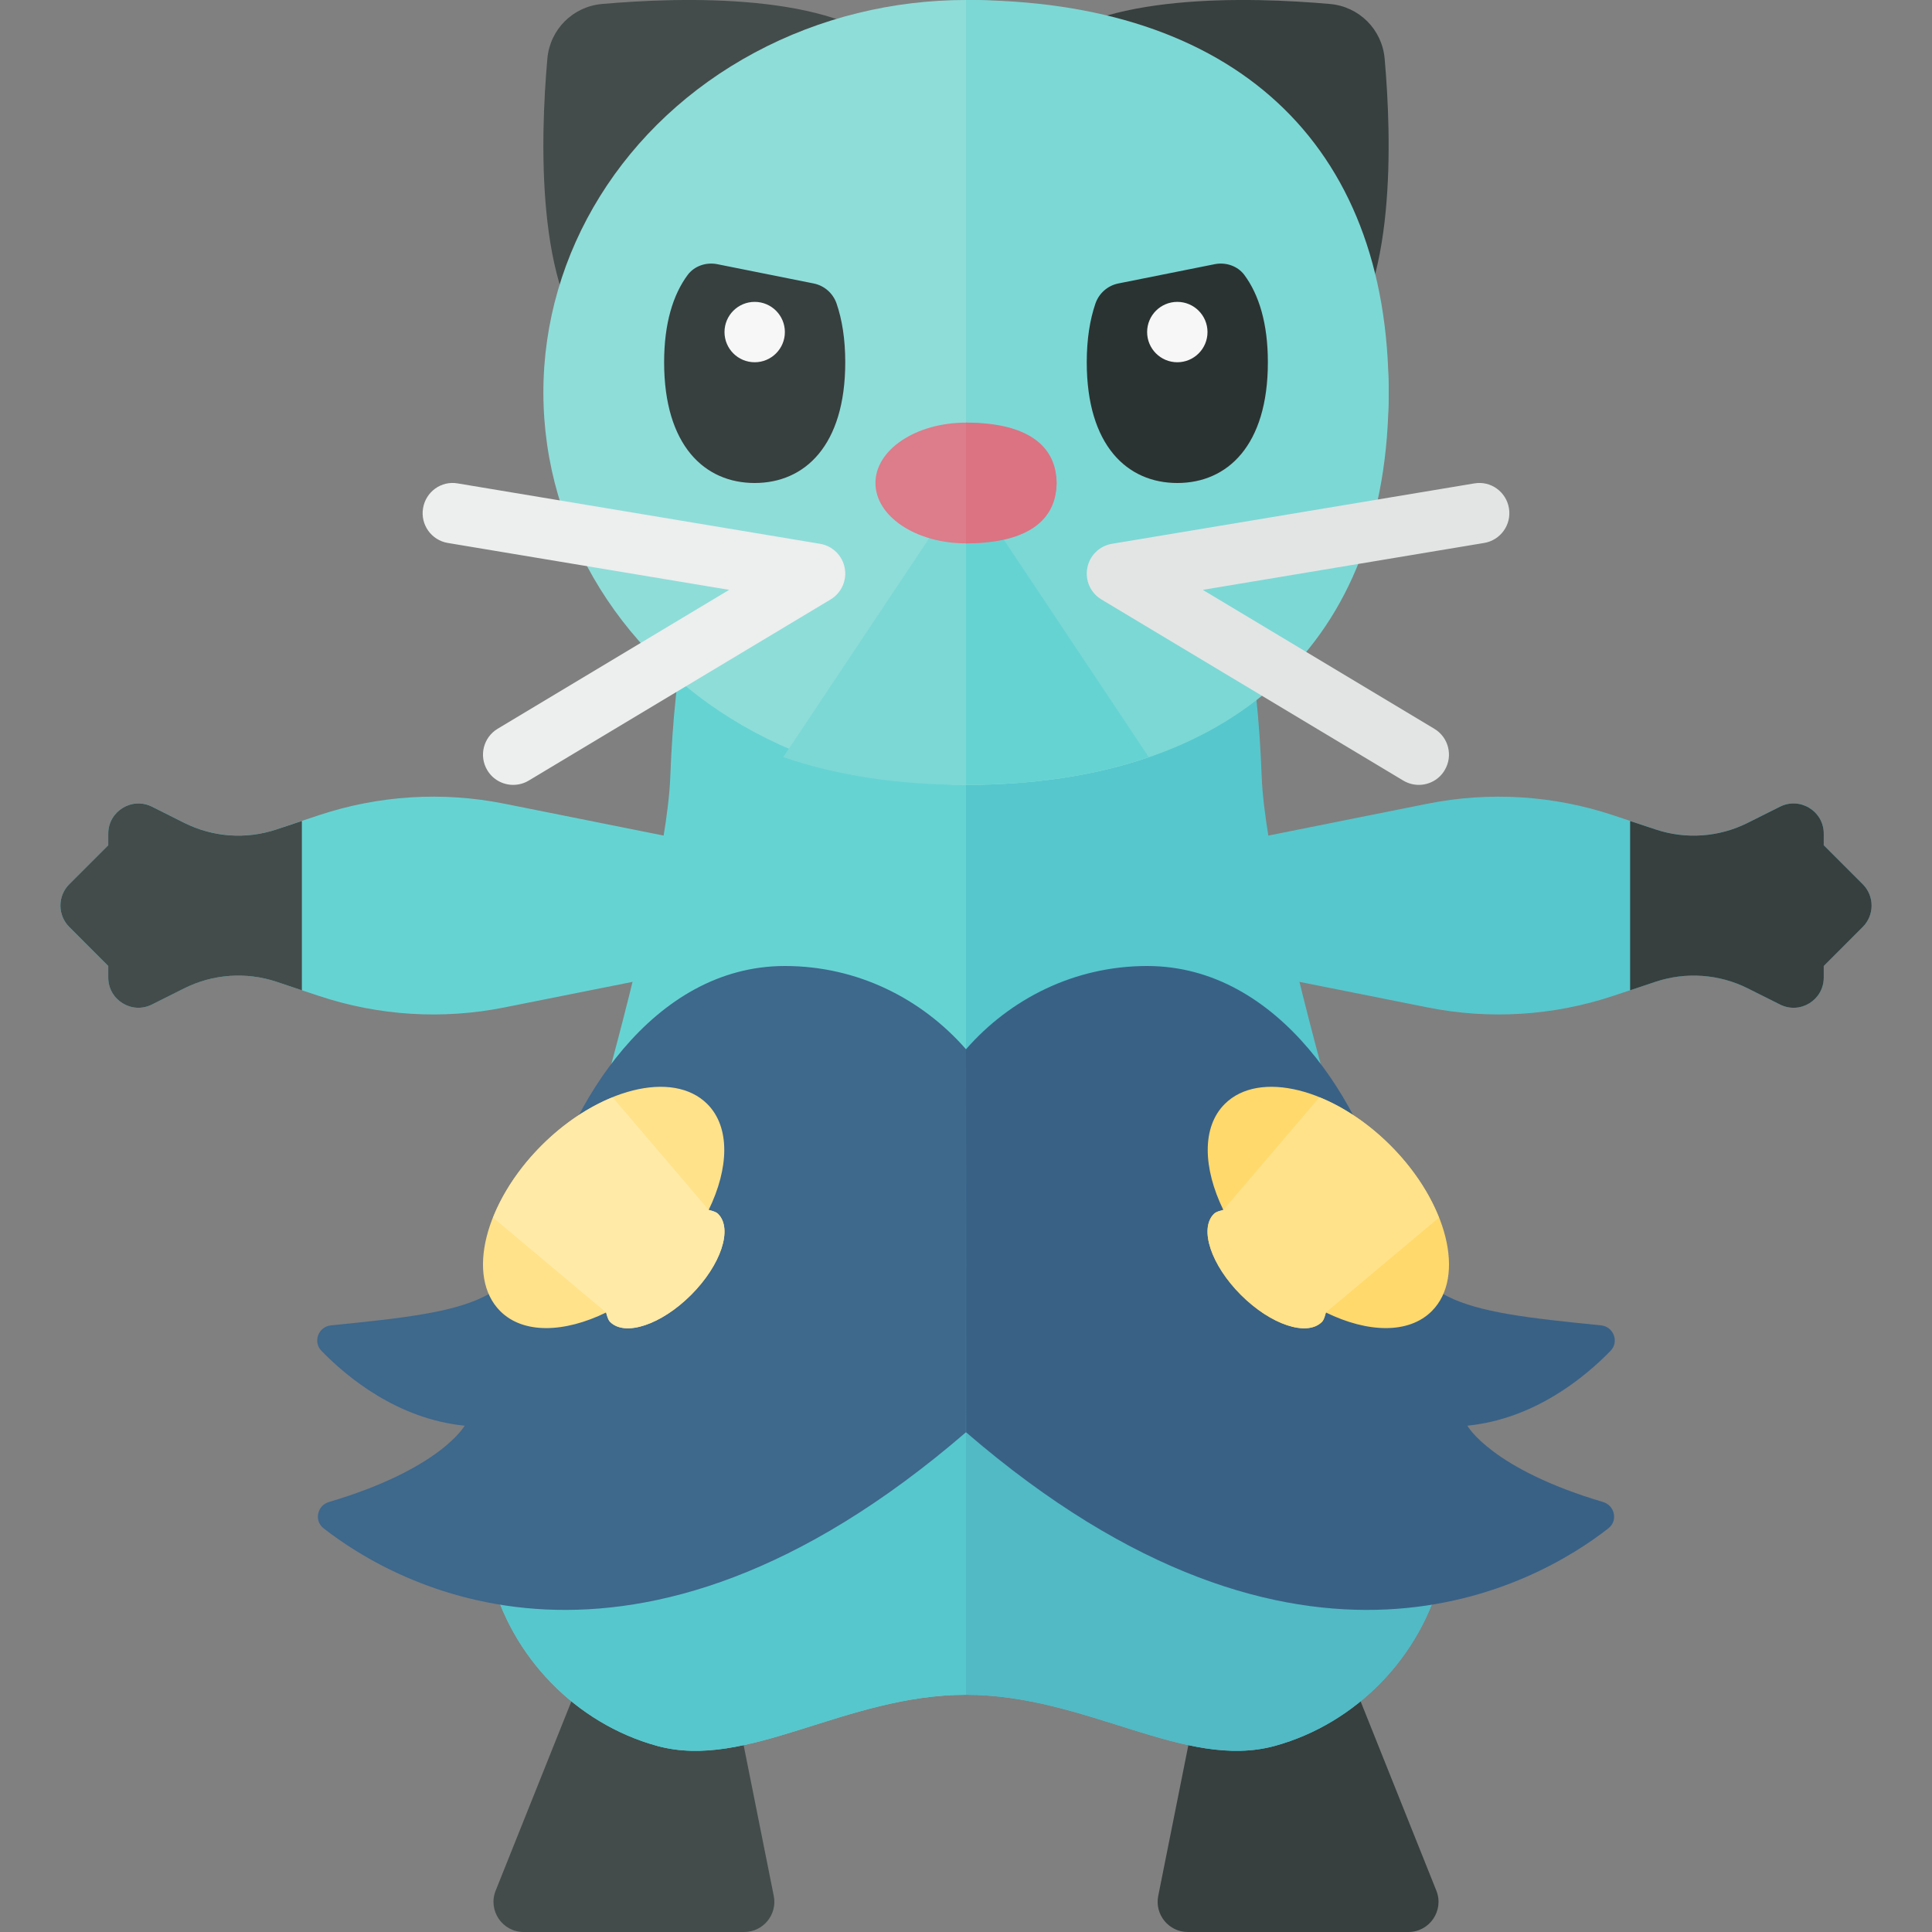 <?xml version="1.0" encoding="utf-8"?>
<!-- Generator: Adobe Illustrator 23.0.6, SVG Export Plug-In . SVG Version: 6.00 Build 0)  -->
<svg version="1.1" xmlns="http://www.w3.org/2000/svg" xmlns:xlink="http://www.w3.org/1999/xlink" x="0px" y="0px" width="32px"
	 height="32px" viewBox="0 0 32 32" enable-background="new 0 0 32 32" xml:space="preserve">
<rect x="0" y="0" width="32" height="32" fill="#808080" stroke="none"/>
<g id="labels">
	<g>
	</g>
</g>
<g id="icons">
	<g>
		<g>
			<path fill="#373F3F" d="M19.674,32h3.652c0.354,0,0.596-0.357,0.464-0.686L22.064,27h-2l-0.88,4.402
				C19.122,31.711,19.359,32,19.674,32z"/>
			<path fill="#434C4B" d="M12.326,32H8.674c-0.354,0-0.596-0.357-0.464-0.686L9.936,27h2l0.88,4.402
				C12.878,31.711,12.641,32,12.326,32z"/>
		</g>
		<g>
			<path fill="#66D3D3" d="M11.102,12.869c0.139-3.697,1.104-6.767,4.804-6.798c0.033,0,0.061,0.004,0.094,0.004v21.996
				c-2,0-3.624,1.257-5.118,0.846c-1.347-0.371-2.421-1.482-2.757-2.838c-0.22-0.887-0.139-1.734,0.157-2.471
				C8.834,22.235,11.018,15.117,11.102,12.869z"/>
			<path fill="#56C7CD" d="M20.898,12.869c-0.139-3.697-1.104-6.767-4.804-6.798c-0.033,0-0.061,0.004-0.094,0.004v21.996
				c2,0,3.624,1.257,5.118,0.846c1.347-0.371,2.421-1.482,2.757-2.838c0.22-0.887,0.139-1.734-0.157-2.471
				C23.166,22.235,20.982,15.117,20.898,12.869z"/>
		</g>
		<path fill="#51BAC5" d="M16,28.071c2,0,3.624,1.257,5.118,0.846c1.347-0.371,2.421-1.482,2.757-2.838
			c0.22-0.887,0.139-1.734-0.157-2.471c-0.171-0.425-0.497-1.4-0.87-2.608H16V28.071z"/>
		<path fill="#56C7CD" d="M9.152,21c-0.372,1.209-0.699,2.184-0.87,2.608c-0.296,0.737-0.377,1.583-0.157,2.471
			c0.336,1.356,1.41,2.467,2.757,2.838C12.376,29.328,14,28.071,16,28.071V21H9.152z"/>
		<path fill="#66D3D3" d="M11.793,14l-3.438-0.688c-1.024-0.205-2.083-0.139-3.074,0.191l-0.702,0.234
			c-0.503,0.168-1.052,0.129-1.527-0.109l-0.535-0.268c-0.332-0.166-0.724,0.076-0.724,0.447V14l-0.646,0.646
			c-0.195,0.195-0.195,0.512,0,0.707L1.793,16v0.191c0,0.372,0.391,0.613,0.724,0.447l0.535-0.268
			c0.474-0.237,1.024-0.276,1.527-0.109l0.702,0.234c0.991,0.33,2.05,0.396,3.074,0.191L11.793,16V14z"/>
		<path fill="#434C4B" d="M5,13.598l-0.421,0.14c-0.503,0.168-1.052,0.129-1.527-0.109l-0.535-0.268
			c-0.332-0.166-0.724,0.075-0.724,0.447V14l-0.646,0.646c-0.195,0.195-0.195,0.512,0,0.707L1.793,16v0.191
			c0,0.372,0.391,0.614,0.724,0.447l0.535-0.268c0.474-0.237,1.024-0.276,1.527-0.109L5,16.402V13.598z"/>
		<path fill="#373F3F" d="M17.184,0.866c-1.367,1.367-1.367,3.583,0,4.95s3.583,1.367,4.95,0c0.994-0.994,0.916-3.533,0.8-4.845
			c-0.043-0.483-0.421-0.862-0.905-0.905C20.717-0.05,18.178-0.128,17.184,0.866z"/>
		<path fill="#434C4B" d="M14.816,0.866c1.367,1.367,1.367,3.583,0,4.95s-3.583,1.367-4.95,0c-0.994-0.994-0.916-3.533-0.8-4.845
			c0.043-0.483,0.421-0.862,0.905-0.905C11.283-0.05,13.822-0.128,14.816,0.866z"/>
		<ellipse fill="#8EDDD9" cx="16" cy="6.5" rx="7" ry="6.5"/>
		<path fill="#7CD8D5" d="M23,6.5C23,2.358,20.418,0,16,0v13C20.418,13,23,10.642,23,6.5z"/>
		<g>
			<path fill="#3E688C" d="M16,17.379C15.267,16.541,14.202,16,13,16c-2.209,0-3.591,2.324-4,4
				c-0.384,1.577-1.069,1.709-3.518,1.952c-0.208,0.021-0.304,0.272-0.158,0.422c0.429,0.441,1.263,1.129,2.372,1.24
				c0,0-0.395,0.715-2.248,1.264c-0.195,0.058-0.249,0.31-0.089,0.435c1.164,0.911,5.082,3.204,10.64-1.59L16,17.379z"/>
			<path fill="#396186" d="M16,17.379C16.733,16.541,17.798,16,19,16c2.209,0,3.591,2.324,4,4c0.384,1.577,1.069,1.709,3.518,1.952
				c0.208,0.021,0.304,0.272,0.158,0.422c-0.429,0.441-1.263,1.129-2.372,1.24c0,0,0.395,0.715,2.248,1.264
				c0.195,0.058,0.249,0.31,0.089,0.435c-1.164,0.911-5.082,3.204-10.64-1.59L16,17.379z"/>
		</g>
		<path fill="#FFE28A" d="M11.894,20.106c-0.039-0.04-0.101-0.049-0.156-0.066c0.337-0.692,0.359-1.372-0.023-1.754
			c-0.568-0.568-1.797-0.261-2.744,0.686c-0.947,0.947-1.254,2.175-0.686,2.744c0.382,0.382,1.062,0.361,1.754,0.023
			c0.017,0.056,0.027,0.117,0.066,0.156c0.247,0.247,0.847,0.047,1.341-0.447C11.941,20.953,12.141,20.353,11.894,20.106z"/>
		<g>
			<path fill="#56C7CD" d="M20.207,14l3.438-0.688c1.024-0.205,2.083-0.139,3.074,0.191l0.702,0.234
				c0.503,0.168,1.052,0.129,1.527-0.109l0.535-0.268c0.332-0.166,0.724,0.076,0.724,0.447V14l0.646,0.646
				c0.195,0.195,0.195,0.512,0,0.707L30.207,16v0.191c0,0.372-0.391,0.613-0.724,0.447l-0.535-0.268
				c-0.474-0.237-1.024-0.276-1.527-0.109l-0.702,0.234c-0.991,0.33-2.05,0.396-3.074,0.191L20.207,16V14z"/>
			<path fill="#373F3F" d="M27,13.598l0.421,0.14c0.503,0.168,1.052,0.129,1.527-0.109l0.535-0.268
				c0.332-0.166,0.724,0.075,0.724,0.447V14l0.646,0.646c0.195,0.195,0.195,0.512,0,0.707L30.207,16v0.191
				c0,0.372-0.391,0.614-0.724,0.447l-0.535-0.268c-0.474-0.237-1.024-0.276-1.527-0.109L27,16.402V13.598z"/>
		</g>
		<path fill="#7CD8D5" d="M16,13c1.135,0,2.147-0.158,3.027-0.46L16,8l-3.027,4.54C13.853,12.842,14.865,13,16,13z"/>
		<path fill="#373F3F" d="M11.882,4.376c-0.185-0.037-0.381,0.028-0.493,0.179C11.148,4.881,11,5.356,11,6c0,1.381,0.672,2,1.5,2
			S14,7.381,14,6c0-0.382-0.052-0.705-0.144-0.973c-0.059-0.17-0.202-0.296-0.379-0.332L11.882,4.376z"/>
		<path fill="#2B3332" d="M20.118,4.376c0.185-0.037,0.381,0.028,0.493,0.179C20.852,4.881,21,5.356,21,6c0,1.381-0.672,2-1.5,2
			S18,7.381,18,6c0-0.382,0.052-0.705,0.144-0.973c0.059-0.17,0.202-0.296,0.379-0.332L20.118,4.376z"/>
		<circle fill="#F7F7F7" cx="19.5" cy="5.5" r="0.5"/>
		<circle fill="#F7F7F7" cx="12.5" cy="5.5" r="0.5"/>
		<path fill="#EDEEEE" d="M8.5,13c-0.17,0-0.335-0.086-0.429-0.243c-0.142-0.237-0.065-0.544,0.171-0.686l3.835-2.301l-4.66-0.777
			C7.146,8.948,6.961,8.69,7.007,8.418c0.045-0.272,0.301-0.46,0.575-0.411l6,1c0.207,0.034,0.37,0.194,0.409,0.4
			s-0.054,0.414-0.234,0.522l-5,3C8.677,12.977,8.588,13,8.5,13z"/>
		<path fill="#E3E5E5" d="M23.5,13c-0.087,0-0.176-0.023-0.257-0.071l-5-3c-0.18-0.108-0.273-0.316-0.234-0.522
			s0.202-0.366,0.409-0.4l6-1c0.274-0.048,0.53,0.139,0.575,0.411c0.045,0.272-0.139,0.53-0.411,0.575l-4.66,0.777l3.835,2.301
			c0.237,0.142,0.313,0.449,0.171,0.686C23.835,12.914,23.669,13,23.5,13z"/>
		<path fill="#66D3D3" d="M19.027,12.54L16,8v5C17.135,13,18.147,12.842,19.027,12.54z"/>
		<ellipse fill="#DD7C8A" cx="16" cy="8" rx="1.5" ry="1"/>
		<path fill="#DB7383" d="M17.5,8c0-0.552-0.395-1-1.5-1v2C17.105,9,17.5,8.552,17.5,8z"/>
		<path fill="#FFEAA7" d="M11.894,20.106c-0.039-0.04-0.156-0.066-0.156-0.066l-1.591-1.865c-0.398,0.161-0.808,0.429-1.176,0.797
			c-0.374,0.374-0.644,0.792-0.804,1.196l1.872,1.571c0,0,0.027,0.117,0.066,0.156c0.247,0.247,0.847,0.047,1.341-0.447
			C11.941,20.953,12.141,20.353,11.894,20.106z"/>
		<path fill="#FFD96C" d="M20.106,20.106c0.039-0.04,0.101-0.049,0.156-0.066c-0.337-0.692-0.359-1.372,0.023-1.754
			c0.568-0.568,1.797-0.261,2.744,0.686c0.947,0.947,1.254,2.175,0.686,2.744c-0.382,0.382-1.062,0.361-1.754,0.023
			c-0.017,0.056-0.027,0.117-0.066,0.156c-0.247,0.247-0.847,0.047-1.341-0.447C20.059,20.953,19.859,20.353,20.106,20.106z"/>
		<path fill="#FFE28A" d="M20.106,20.106c0.039-0.04,0.156-0.066,0.156-0.066l1.591-1.865c0.398,0.161,0.808,0.429,1.176,0.797
			c0.374,0.374,0.644,0.792,0.804,1.196l-1.872,1.571c0,0-0.027,0.117-0.066,0.156c-0.247,0.247-0.847,0.047-1.341-0.447
			C20.059,20.953,19.859,20.353,20.106,20.106z"/>
	</g>
</g>
</svg>
